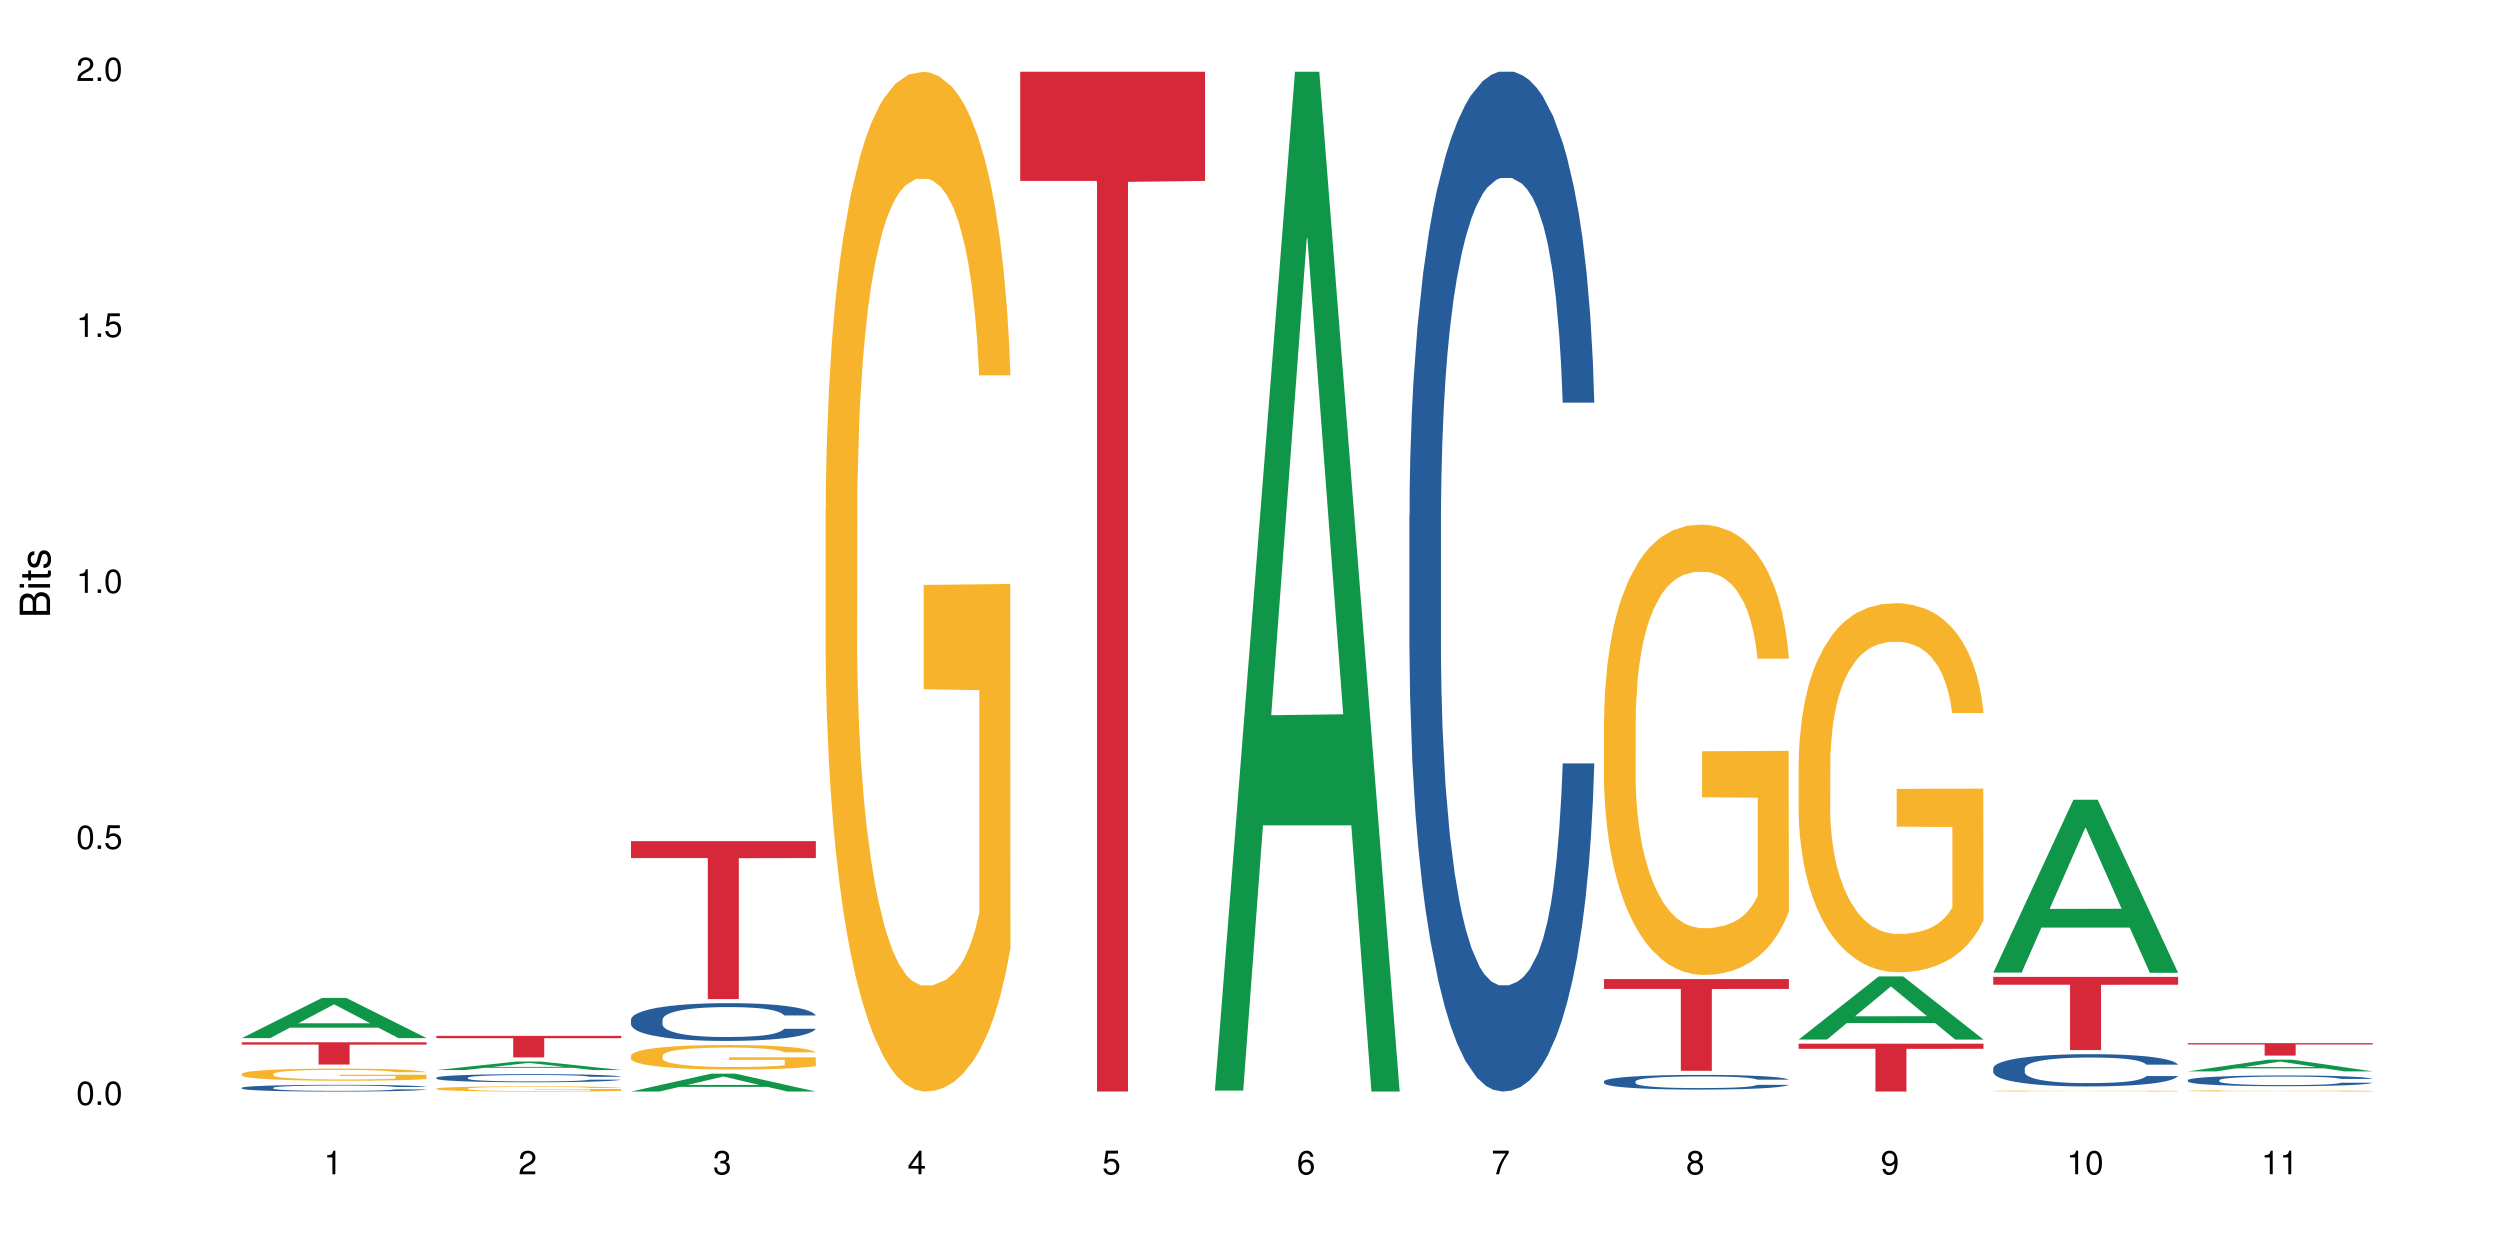 <?xml version="1.0" encoding="UTF-8"?>
<svg xmlns="http://www.w3.org/2000/svg" xmlns:xlink="http://www.w3.org/1999/xlink" width="720pt" height="360pt" viewBox="0 0 720 360" version="1.1">
<defs>
<g>
<symbol overflow="visible" id="glyph0-0">
<path style="stroke:none;" d=""/>
</symbol>
<symbol overflow="visible" id="glyph0-1">
<path style="stroke:none;" d="M 2.641 -6.797 C 2 -6.797 1.422 -6.531 1.078 -6.047 C 0.641 -5.453 0.406 -4.547 0.406 -3.297 C 0.406 -1 1.188 0.219 2.641 0.219 C 4.078 0.219 4.859 -1 4.859 -3.234 C 4.859 -4.562 4.656 -5.438 4.203 -6.047 C 3.844 -6.531 3.281 -6.797 2.641 -6.797 Z M 2.641 -6.047 C 3.547 -6.047 4 -5.125 4 -3.312 C 4 -1.375 3.562 -0.484 2.625 -0.484 C 1.734 -0.484 1.281 -1.422 1.281 -3.281 C 1.281 -5.141 1.734 -6.047 2.641 -6.047 Z M 2.641 -6.047 "/>
</symbol>
<symbol overflow="visible" id="glyph0-2">
<path style="stroke:none;" d="M 1.828 -1 L 0.828 -1 L 0.828 0 L 1.828 0 Z M 1.828 -1 "/>
</symbol>
<symbol overflow="visible" id="glyph0-3">
<path style="stroke:none;" d="M 4.562 -6.797 L 1.062 -6.797 L 0.547 -3.094 L 1.328 -3.094 C 1.719 -3.562 2.047 -3.734 2.578 -3.734 C 3.484 -3.734 4.062 -3.109 4.062 -2.094 C 4.062 -1.125 3.484 -0.531 2.578 -0.531 C 1.828 -0.531 1.375 -0.906 1.188 -1.672 L 0.328 -1.672 C 0.453 -1.109 0.547 -0.844 0.75 -0.594 C 1.125 -0.078 1.828 0.219 2.594 0.219 C 3.969 0.219 4.922 -0.781 4.922 -2.219 C 4.922 -3.562 4.031 -4.484 2.719 -4.484 C 2.25 -4.484 1.859 -4.359 1.469 -4.062 L 1.734 -5.969 L 4.562 -5.969 Z M 4.562 -6.797 "/>
</symbol>
<symbol overflow="visible" id="glyph0-4">
<path style="stroke:none;" d="M 2.484 -4.844 L 2.484 0 L 3.328 0 L 3.328 -6.797 L 2.766 -6.797 C 2.469 -5.75 2.281 -5.609 0.984 -5.453 L 0.984 -4.844 Z M 2.484 -4.844 "/>
</symbol>
<symbol overflow="visible" id="glyph0-5">
<path style="stroke:none;" d="M 4.859 -0.828 L 1.281 -0.828 C 1.359 -1.391 1.672 -1.75 2.5 -2.234 L 3.469 -2.75 C 4.406 -3.266 4.906 -3.969 4.906 -4.812 C 4.906 -5.375 4.672 -5.906 4.266 -6.266 C 3.859 -6.625 3.375 -6.797 2.719 -6.797 C 1.859 -6.797 1.219 -6.5 0.844 -5.922 C 0.609 -5.562 0.5 -5.125 0.484 -4.438 L 1.328 -4.438 C 1.359 -4.906 1.406 -5.188 1.531 -5.406 C 1.75 -5.812 2.188 -6.062 2.703 -6.062 C 3.469 -6.062 4.031 -5.516 4.031 -4.781 C 4.031 -4.25 3.719 -3.797 3.125 -3.438 L 2.234 -2.938 C 0.812 -2.141 0.406 -1.5 0.328 0 L 4.859 0 Z M 4.859 -0.828 "/>
</symbol>
<symbol overflow="visible" id="glyph0-6">
<path style="stroke:none;" d="M 2.125 -3.125 L 2.578 -3.125 C 3.516 -3.125 3.984 -2.703 3.984 -1.891 C 3.984 -1.031 3.469 -0.531 2.578 -0.531 C 1.656 -0.531 1.203 -0.984 1.156 -1.969 L 0.312 -1.969 C 0.344 -1.422 0.438 -1.078 0.609 -0.766 C 0.953 -0.109 1.625 0.219 2.547 0.219 C 3.953 0.219 4.859 -0.609 4.859 -1.906 C 4.859 -2.766 4.516 -3.25 3.703 -3.516 C 4.344 -3.766 4.656 -4.25 4.656 -4.938 C 4.656 -6.109 3.875 -6.797 2.578 -6.797 C 1.203 -6.797 0.484 -6.047 0.453 -4.609 L 1.297 -4.609 C 1.312 -5.016 1.344 -5.25 1.453 -5.453 C 1.641 -5.828 2.062 -6.062 2.594 -6.062 C 3.344 -6.062 3.797 -5.625 3.797 -4.906 C 3.797 -4.422 3.609 -4.141 3.25 -3.984 C 3.016 -3.891 2.719 -3.844 2.125 -3.844 Z M 2.125 -3.125 "/>
</symbol>
<symbol overflow="visible" id="glyph0-7">
<path style="stroke:none;" d="M 3.141 -1.625 L 3.141 0 L 3.984 0 L 3.984 -1.625 L 4.984 -1.625 L 4.984 -2.391 L 3.984 -2.391 L 3.984 -6.797 L 3.359 -6.797 L 0.266 -2.516 L 0.266 -1.625 Z M 3.141 -2.391 L 1 -2.391 L 3.141 -5.359 Z M 3.141 -2.391 "/>
</symbol>
<symbol overflow="visible" id="glyph0-8">
<path style="stroke:none;" d="M 4.781 -5.031 C 4.609 -6.141 3.891 -6.797 2.844 -6.797 C 2.094 -6.797 1.422 -6.438 1.031 -5.828 C 0.609 -5.172 0.406 -4.344 0.406 -3.094 C 0.406 -1.953 0.578 -1.234 0.984 -0.625 C 1.359 -0.078 1.953 0.219 2.703 0.219 C 3.984 0.219 4.922 -0.734 4.922 -2.078 C 4.922 -3.344 4.062 -4.234 2.844 -4.234 C 2.172 -4.234 1.641 -3.969 1.281 -3.469 C 1.281 -5.125 1.828 -6.047 2.797 -6.047 C 3.391 -6.047 3.797 -5.672 3.938 -5.031 Z M 2.734 -3.484 C 3.547 -3.484 4.062 -2.922 4.062 -2 C 4.062 -1.156 3.484 -0.531 2.703 -0.531 C 1.922 -0.531 1.328 -1.188 1.328 -2.047 C 1.328 -2.891 1.906 -3.484 2.734 -3.484 Z M 2.734 -3.484 "/>
</symbol>
<symbol overflow="visible" id="glyph0-9">
<path style="stroke:none;" d="M 4.984 -6.797 L 0.438 -6.797 L 0.438 -5.969 L 4.109 -5.969 C 2.5 -3.656 1.828 -2.234 1.328 0 L 2.219 0 C 2.594 -2.172 3.453 -4.047 4.984 -6.094 Z M 4.984 -6.797 "/>
</symbol>
<symbol overflow="visible" id="glyph0-10">
<path style="stroke:none;" d="M 3.75 -3.578 C 4.453 -4 4.688 -4.344 4.688 -4.984 C 4.688 -6.047 3.844 -6.797 2.641 -6.797 C 1.438 -6.797 0.594 -6.047 0.594 -4.984 C 0.594 -4.359 0.828 -4.016 1.516 -3.578 C 0.734 -3.203 0.359 -2.641 0.359 -1.891 C 0.359 -0.641 1.297 0.219 2.641 0.219 C 3.984 0.219 4.922 -0.641 4.922 -1.875 C 4.922 -2.641 4.531 -3.203 3.75 -3.578 Z M 2.641 -6.047 C 3.359 -6.047 3.812 -5.625 3.812 -4.969 C 3.812 -4.344 3.344 -3.922 2.641 -3.922 C 1.922 -3.922 1.453 -4.344 1.453 -4.984 C 1.453 -5.625 1.922 -6.047 2.641 -6.047 Z M 2.641 -3.203 C 3.484 -3.203 4.062 -2.672 4.062 -1.875 C 4.062 -1.062 3.484 -0.531 2.625 -0.531 C 1.797 -0.531 1.219 -1.078 1.219 -1.875 C 1.219 -2.672 1.797 -3.203 2.641 -3.203 Z M 2.641 -3.203 "/>
</symbol>
<symbol overflow="visible" id="glyph0-11">
<path style="stroke:none;" d="M 0.516 -1.547 C 0.672 -0.438 1.406 0.219 2.438 0.219 C 3.188 0.219 3.859 -0.141 4.266 -0.75 C 4.688 -1.406 4.891 -2.25 4.891 -3.484 C 4.891 -4.625 4.703 -5.359 4.312 -5.953 C 3.938 -6.5 3.344 -6.797 2.594 -6.797 C 1.297 -6.797 0.359 -5.844 0.359 -4.516 C 0.359 -3.25 1.234 -2.344 2.453 -2.344 C 3.094 -2.344 3.562 -2.578 4.016 -3.109 C 4 -1.453 3.469 -0.531 2.5 -0.531 C 1.906 -0.531 1.484 -0.906 1.359 -1.547 Z M 2.578 -6.062 C 3.375 -6.062 3.969 -5.406 3.969 -4.531 C 3.969 -3.688 3.375 -3.094 2.547 -3.094 C 1.734 -3.094 1.234 -3.672 1.234 -4.578 C 1.234 -5.438 1.797 -6.062 2.578 -6.062 Z M 2.578 -6.062 "/>
</symbol>
<symbol overflow="visible" id="glyph1-0">
<path style="stroke:none;" d=""/>
</symbol>
<symbol overflow="visible" id="glyph1-1">
<path style="stroke:none;" d="M 0 -0.953 L 0 -4.891 C 0 -5.719 -0.234 -6.344 -0.734 -6.797 C -1.188 -7.234 -1.812 -7.469 -2.5 -7.469 C -3.547 -7.469 -4.188 -7 -4.625 -5.875 C -4.984 -6.672 -5.641 -7.094 -6.531 -7.094 C -7.156 -7.094 -7.734 -6.859 -8.141 -6.391 C -8.562 -5.938 -8.75 -5.344 -8.75 -4.5 L -8.75 -0.953 Z M -4.984 -2.062 L -7.766 -2.062 L -7.766 -4.219 C -7.766 -4.844 -7.688 -5.203 -7.453 -5.5 C -7.219 -5.812 -6.859 -5.969 -6.375 -5.969 C -5.906 -5.969 -5.531 -5.812 -5.297 -5.5 C -5.062 -5.203 -4.984 -4.844 -4.984 -4.219 Z M -0.984 -2.062 L -4 -2.062 L -4 -4.781 C -4 -5.328 -3.859 -5.688 -3.578 -5.953 C -3.297 -6.219 -2.922 -6.359 -2.484 -6.359 C -2.062 -6.359 -1.688 -6.219 -1.406 -5.953 C -1.109 -5.688 -0.984 -5.328 -0.984 -4.781 Z M -0.984 -2.062 "/>
</symbol>
<symbol overflow="visible" id="glyph1-2">
<path style="stroke:none;" d="M -6.281 -1.797 L -6.281 -0.797 L 0 -0.797 L 0 -1.797 Z M -8.75 -1.797 L -8.75 -0.797 L -7.484 -0.797 L -7.484 -1.797 Z M -8.75 -1.797 "/>
</symbol>
<symbol overflow="visible" id="glyph1-3">
<path style="stroke:none;" d="M -6.281 -3.047 L -6.281 -2.016 L -8.016 -2.016 L -8.016 -1.016 L -6.281 -1.016 L -6.281 -0.172 L -5.469 -0.172 L -5.469 -1.016 L -0.719 -1.016 C -0.078 -1.016 0.281 -1.453 0.281 -2.234 C 0.281 -2.469 0.25 -2.719 0.188 -3.047 L -0.641 -3.047 C -0.609 -2.922 -0.594 -2.766 -0.594 -2.562 C -0.594 -2.141 -0.719 -2.016 -1.156 -2.016 L -5.469 -2.016 L -5.469 -3.047 Z M -6.281 -3.047 "/>
</symbol>
<symbol overflow="visible" id="glyph1-4">
<path style="stroke:none;" d="M -4.531 -5.25 C -5.766 -5.25 -6.469 -4.422 -6.469 -2.969 C -6.469 -1.516 -5.719 -0.562 -4.547 -0.562 C -3.562 -0.562 -3.094 -1.062 -2.734 -2.562 L -2.516 -3.484 C -2.344 -4.188 -2.094 -4.469 -1.625 -4.469 C -1.047 -4.469 -0.641 -3.875 -0.641 -3 C -0.641 -2.453 -0.797 -2 -1.062 -1.75 C -1.25 -1.594 -1.422 -1.531 -1.875 -1.469 L -1.875 -0.406 C -0.422 -0.453 0.281 -1.266 0.281 -2.922 C 0.281 -4.5 -0.5 -5.516 -1.719 -5.516 C -2.656 -5.516 -3.172 -4.984 -3.469 -3.734 L -3.703 -2.766 C -3.891 -1.953 -4.156 -1.609 -4.594 -1.609 C -5.172 -1.609 -5.547 -2.125 -5.547 -2.938 C -5.547 -3.75 -5.203 -4.172 -4.531 -4.203 Z M -4.531 -5.25 "/>
</symbol>
</g>
</defs>
<g id="surface123388">
<rect x="0" y="0" width="720" height="360" style="fill:rgb(100%,100%,100%);fill-opacity:1;stroke:none;"/>
<path style=" stroke:none;fill-rule:nonzero;fill:rgb(6.275%,58.824%,28.235%);fill-opacity:1;" d="M 69.629 298.973 L 69.688 298.961 L 92.723 287.406 L 99.723 287.406 L 122.875 298.984 L 114.738 298.984 L 108.938 295.961 L 83.508 295.961 L 77.82 298.973 L 69.629 298.973 L 85.957 294.711 L 106.605 294.699 L 96.309 289.297 L 96.195 289.285 L 96.082 289.32 L 85.898 294.699 L 85.957 294.711 Z M 69.629 298.973 "/>
<path style=" stroke:none;fill-rule:nonzero;fill:rgb(14.51%,36.078%,60%);fill-opacity:1;" d="M 69.629 313.277 L 69.695 313.273 L 69.695 313.23 L 69.891 313.164 L 70.344 313.078 L 70.797 313.023 L 71.969 312.918 L 73.59 312.816 L 75.277 312.738 L 76.512 312.691 L 77.617 312.656 L 80.148 312.59 L 81.773 312.559 L 83.523 312.527 L 85.668 312.496 L 87.227 312.48 L 90.73 312.453 L 93.328 312.438 L 95.344 312.434 L 99.691 312.434 L 102.289 312.441 L 104.172 312.449 L 106.25 312.465 L 108.004 312.48 L 111.055 312.52 L 113.781 312.57 L 115.016 312.598 L 116.965 312.652 L 118.457 312.703 L 119.496 312.75 L 120.664 312.816 L 121.703 312.895 L 122.484 312.984 L 122.875 313.062 L 113.781 313.062 L 113.328 312.992 L 112.809 312.938 L 111.836 312.863 L 110.859 312.812 L 109.496 312.762 L 108.266 312.727 L 106.574 312.695 L 105.082 312.672 L 103.523 312.656 L 102.031 312.645 L 99.172 312.637 L 95.863 312.637 L 94.629 312.641 L 92.098 312.652 L 90.73 312.664 L 88.785 312.691 L 87.422 312.715 L 85.797 312.75 L 84.695 312.777 L 83.328 312.824 L 82.355 312.867 L 81.254 312.926 L 80.602 312.969 L 80.02 313.02 L 79.5 313.078 L 79.109 313.137 L 78.852 313.203 L 78.719 313.27 L 78.719 313.543 L 78.852 313.605 L 79.176 313.68 L 80.02 313.789 L 81.254 313.883 L 82.68 313.957 L 84.043 314.008 L 84.824 314.035 L 85.863 314.062 L 87.484 314.098 L 89.824 314.133 L 91.188 314.148 L 93.266 314.16 L 95.406 314.168 L 98.266 314.168 L 100.797 314.16 L 102.484 314.152 L 104.238 314.141 L 106.641 314.109 L 108.133 314.082 L 109.434 314.047 L 110.406 314.012 L 111.055 313.984 L 112.031 313.93 L 112.809 313.871 L 113.395 313.809 L 113.781 313.746 L 122.875 313.746 L 122.484 313.816 L 121.898 313.887 L 121.316 313.938 L 120.406 314 L 119.367 314.055 L 117.875 314.117 L 116.641 314.16 L 115.016 314.203 L 113.523 314.234 L 111.898 314.266 L 109.496 314.301 L 107.938 314.32 L 106.25 314.336 L 104.238 314.348 L 101.707 314.363 L 98.977 314.367 L 96.445 314.371 L 93.719 314.367 L 91.707 314.359 L 89.043 314.344 L 85.73 314.312 L 83.328 314.277 L 81.445 314.246 L 79.824 314.211 L 78.004 314.16 L 75.668 314.082 L 74.238 314.023 L 73.266 313.973 L 72.16 313.906 L 71.383 313.844 L 70.473 313.742 L 69.824 313.617 L 69.629 313.52 Z M 69.629 313.277 "/>
<path style=" stroke:none;fill-rule:nonzero;fill:rgb(96.863%,70.196%,16.863%);fill-opacity:1;" d="M 69.629 309.258 L 69.695 309.254 L 69.695 309.188 L 69.953 309.047 L 70.602 308.848 L 71.449 308.684 L 72.355 308.559 L 72.941 308.492 L 73.914 308.395 L 74.758 308.324 L 76.902 308.18 L 79.629 308.047 L 81.121 307.988 L 82.809 307.934 L 85.215 307.875 L 86.316 307.852 L 89.691 307.801 L 93.523 307.77 L 97.746 307.758 L 99.691 307.762 L 102.355 307.777 L 105.992 307.809 L 108.07 307.844 L 109.691 307.875 L 111.379 307.914 L 113.457 307.98 L 115.406 308.055 L 116.965 308.133 L 118.523 308.23 L 119.82 308.332 L 120.926 308.441 L 121.898 308.578 L 122.484 308.688 L 122.875 308.801 L 113.848 308.801 L 113.328 308.688 L 112.742 308.602 L 111.77 308.496 L 110.797 308.422 L 109.82 308.359 L 108.004 308.277 L 106.445 308.227 L 104.496 308.18 L 102.613 308.152 L 100.473 308.133 L 99.172 308.125 L 95.73 308.125 L 92.613 308.148 L 90.797 308.176 L 89.5 308.199 L 87.68 308.246 L 86.578 308.285 L 85.926 308.312 L 83.98 308.41 L 82.68 308.5 L 81.965 308.562 L 81.059 308.656 L 80.406 308.742 L 79.695 308.871 L 79.305 308.965 L 78.785 309.184 L 78.719 309.758 L 78.914 309.879 L 79.305 310.008 L 79.824 310.125 L 80.602 310.246 L 81.383 310.34 L 82.746 310.461 L 83.914 310.547 L 84.824 310.602 L 86.578 310.688 L 87.289 310.715 L 88.98 310.773 L 90.73 310.816 L 92.875 310.855 L 94.5 310.875 L 97.094 310.891 L 100.406 310.891 L 104.305 310.871 L 106.77 310.848 L 108.457 310.82 L 109.562 310.797 L 110.926 310.762 L 111.898 310.73 L 112.809 310.695 L 113.914 310.641 L 113.914 309.879 L 97.875 309.875 L 97.875 309.52 L 122.809 309.516 L 122.875 310.762 L 121.512 310.848 L 119.82 310.934 L 118.199 310.996 L 116.512 311.051 L 114.109 311.109 L 112.16 311.148 L 109.172 311.195 L 106.445 311.223 L 103.59 311.242 L 101.055 311.25 L 98.07 311.254 L 95.406 311.246 L 92.551 311.23 L 90.277 311.203 L 88.199 311.172 L 86.121 311.129 L 83.523 311.062 L 81.836 311.008 L 80.082 310.941 L 78.332 310.863 L 76.773 310.777 L 75.734 310.707 L 74.695 310.633 L 73.59 310.535 L 72.551 310.426 L 71.773 310.328 L 71.059 310.219 L 70.539 310.113 L 70.02 309.969 L 69.758 309.852 L 69.629 309.754 Z M 69.629 309.258 "/>
<path style=" stroke:none;fill-rule:nonzero;fill:rgb(83.922%,15.686%,22.353%);fill-opacity:1;" d="M 69.629 300.164 L 122.875 300.164 L 122.875 300.852 L 100.684 300.855 L 100.684 306.578 L 91.754 306.578 L 91.754 300.863 L 91.625 300.852 L 69.629 300.852 Z M 69.629 300.164 "/>
<path style=" stroke:none;fill-rule:nonzero;fill:rgb(6.275%,58.824%,28.235%);fill-opacity:1;" d="M 125.676 308.172 L 125.734 308.168 L 148.77 305.719 L 155.77 305.719 L 178.918 308.176 L 170.785 308.176 L 164.984 307.535 L 139.555 307.535 L 133.867 308.172 L 125.676 308.172 L 142 307.27 L 162.652 307.266 L 152.355 306.121 L 152.242 306.117 L 152.129 306.125 L 141.945 307.266 L 142 307.27 Z M 125.676 308.172 "/>
<path style=" stroke:none;fill-rule:nonzero;fill:rgb(14.51%,36.078%,60%);fill-opacity:1;" d="M 125.676 310.371 L 125.742 310.367 L 125.742 310.316 L 125.934 310.234 L 126.391 310.133 L 126.844 310.062 L 128.012 309.938 L 129.637 309.816 L 131.324 309.723 L 132.559 309.664 L 133.664 309.621 L 136.195 309.543 L 137.816 309.504 L 139.57 309.465 L 141.715 309.43 L 143.273 309.41 L 146.777 309.375 L 149.375 309.359 L 151.391 309.355 L 155.738 309.355 L 158.336 309.363 L 160.219 309.371 L 162.297 309.391 L 164.051 309.41 L 167.102 309.457 L 169.828 309.516 L 171.062 309.551 L 173.012 309.617 L 174.504 309.68 L 175.543 309.734 L 176.711 309.816 L 177.75 309.91 L 178.531 310.02 L 178.918 310.113 L 169.828 310.113 L 169.375 310.027 L 168.855 309.961 L 167.883 309.871 L 166.906 309.809 L 165.543 309.75 L 164.309 309.707 L 162.621 309.668 L 161.129 309.641 L 159.57 309.621 L 158.078 309.609 L 155.219 309.598 L 151.906 309.598 L 150.676 309.602 L 148.141 309.617 L 146.777 309.633 L 144.832 309.664 L 143.469 309.691 L 141.844 309.734 L 140.738 309.77 L 139.375 309.824 L 138.402 309.875 L 137.297 309.945 L 136.648 310 L 136.066 310.059 L 135.547 310.129 L 135.156 310.203 L 134.895 310.281 L 134.766 310.359 L 134.766 310.691 L 134.895 310.766 L 135.219 310.855 L 136.066 310.988 L 137.297 311.102 L 138.727 311.191 L 140.09 311.254 L 140.871 311.285 L 141.91 311.316 L 143.531 311.359 L 145.871 311.402 L 147.234 311.422 L 149.312 311.438 L 151.453 311.445 L 154.312 311.445 L 156.844 311.438 L 158.531 311.426 L 160.285 311.41 L 162.688 311.375 L 164.18 311.34 L 165.48 311.297 L 166.453 311.258 L 167.102 311.223 L 168.074 311.156 L 168.855 311.086 L 169.441 311.012 L 169.828 310.938 L 178.918 310.938 L 178.531 311.023 L 177.945 311.105 L 177.363 311.168 L 176.453 311.242 L 175.414 311.309 L 173.922 311.383 L 172.688 311.434 L 171.062 311.488 L 169.57 311.527 L 167.945 311.562 L 165.543 311.605 L 163.984 311.629 L 162.297 311.648 L 160.285 311.664 L 157.754 311.68 L 155.023 311.688 L 152.492 311.688 L 149.766 311.684 L 147.754 311.676 L 145.09 311.656 L 141.777 311.617 L 139.375 311.578 L 137.492 311.539 L 135.871 311.496 L 134.051 311.438 L 131.715 311.344 L 130.285 311.27 L 129.312 311.211 L 128.207 311.129 L 127.43 311.055 L 126.52 310.934 L 125.871 310.781 L 125.676 310.664 Z M 125.676 310.371 "/>
<path style=" stroke:none;fill-rule:nonzero;fill:rgb(96.863%,70.196%,16.863%);fill-opacity:1;" d="M 125.676 313.512 L 125.742 313.512 L 125.742 313.484 L 126 313.422 L 126.648 313.336 L 127.492 313.266 L 128.402 313.211 L 128.988 313.184 L 129.961 313.141 L 130.805 313.113 L 132.949 313.051 L 135.676 312.992 L 137.168 312.969 L 138.855 312.945 L 141.258 312.918 L 142.363 312.91 L 145.738 312.887 L 149.57 312.875 L 153.793 312.867 L 155.738 312.871 L 158.402 312.875 L 162.039 312.891 L 164.117 312.906 L 165.738 312.918 L 167.426 312.938 L 169.504 312.965 L 171.453 312.996 L 173.012 313.031 L 174.57 313.07 L 175.867 313.113 L 176.973 313.164 L 177.945 313.219 L 178.531 313.27 L 178.918 313.316 L 169.895 313.316 L 169.375 313.27 L 168.789 313.23 L 167.816 313.188 L 166.844 313.152 L 165.867 313.125 L 164.051 313.09 L 162.492 313.07 L 160.543 313.051 L 158.66 313.039 L 156.52 313.031 L 155.219 313.027 L 151.777 313.027 L 148.66 313.035 L 146.844 313.047 L 145.543 313.059 L 143.727 313.078 L 142.621 313.094 L 141.973 313.105 L 140.027 313.148 L 138.727 313.188 L 138.012 313.215 L 137.105 313.254 L 136.453 313.293 L 135.738 313.348 L 135.352 313.387 L 134.832 313.48 L 134.766 313.727 L 134.961 313.781 L 135.352 313.836 L 135.871 313.887 L 136.648 313.938 L 137.43 313.977 L 138.793 314.031 L 139.961 314.066 L 140.871 314.09 L 142.621 314.125 L 143.336 314.141 L 145.023 314.164 L 146.777 314.184 L 148.922 314.199 L 150.543 314.207 L 153.141 314.215 L 156.453 314.215 L 160.348 314.207 L 162.816 314.195 L 164.504 314.184 L 165.609 314.176 L 166.973 314.16 L 167.945 314.145 L 168.855 314.129 L 169.961 314.105 L 169.961 313.781 L 153.922 313.777 L 153.922 313.625 L 178.855 313.625 L 178.918 314.16 L 177.555 314.195 L 175.867 314.23 L 174.246 314.258 L 172.555 314.281 L 170.152 314.309 L 168.207 314.324 L 165.219 314.344 L 162.492 314.355 L 159.637 314.363 L 157.102 314.371 L 154.117 314.371 L 151.453 314.367 L 148.598 314.359 L 146.324 314.348 L 144.246 314.336 L 142.168 314.316 L 139.57 314.289 L 137.883 314.266 L 134.375 314.203 L 132.816 314.164 L 131.777 314.137 L 130.742 314.102 L 129.637 314.062 L 128.598 314.016 L 127.82 313.973 L 127.105 313.926 L 126.586 313.879 L 126.066 313.816 L 125.805 313.77 L 125.676 313.727 Z M 125.676 313.512 "/>
<path style=" stroke:none;fill-rule:nonzero;fill:rgb(83.922%,15.686%,22.353%);fill-opacity:1;" d="M 125.676 298.332 L 178.918 298.332 L 178.918 298.996 L 156.73 299 L 156.73 304.539 L 147.801 304.539 L 147.801 299.008 L 147.672 298.996 L 125.676 298.996 Z M 125.676 298.332 "/>
<path style=" stroke:none;fill-rule:nonzero;fill:rgb(6.275%,58.824%,28.235%);fill-opacity:1;" d="M 181.723 314.367 L 181.777 314.359 L 204.816 309.211 L 211.812 309.211 L 234.965 314.371 L 226.832 314.371 L 221.031 313.023 L 195.602 313.023 L 189.914 314.367 L 181.723 314.367 L 198.047 312.465 L 218.695 312.461 L 208.402 310.051 L 208.289 310.047 L 208.172 310.062 L 197.992 312.461 L 198.047 312.465 Z M 181.723 314.367 "/>
<path style=" stroke:none;fill-rule:nonzero;fill:rgb(14.51%,36.078%,60%);fill-opacity:1;" d="M 181.723 293.648 L 181.785 293.637 L 181.785 293.398 L 181.98 293.023 L 182.438 292.543 L 182.891 292.219 L 184.059 291.629 L 185.684 291.066 L 187.371 290.629 L 188.605 290.367 L 189.707 290.172 L 192.242 289.805 L 193.863 289.613 L 195.617 289.445 L 197.762 289.277 L 199.32 289.176 L 202.824 289.02 L 205.422 288.949 L 207.434 288.918 L 211.785 288.918 L 214.383 288.957 L 216.266 289.008 L 218.344 289.086 L 220.098 289.176 L 223.148 289.395 L 225.875 289.672 L 227.109 289.832 L 229.059 290.141 L 230.551 290.438 L 231.59 290.695 L 232.758 291.066 L 233.797 291.512 L 234.578 292.02 L 234.965 292.445 L 225.875 292.445 L 225.422 292.047 L 224.902 291.738 L 223.926 291.332 L 222.953 291.043 L 221.59 290.758 L 220.355 290.566 L 218.668 290.379 L 217.176 290.262 L 215.617 290.172 L 214.121 290.109 L 211.266 290.051 L 207.953 290.051 L 206.723 290.07 L 204.188 290.152 L 202.824 290.219 L 200.875 290.359 L 199.512 290.488 L 197.891 290.688 L 196.785 290.855 L 195.422 291.113 L 194.449 291.344 L 193.344 291.672 L 192.695 291.918 L 192.109 292.195 L 191.59 292.523 L 191.203 292.871 L 190.941 293.238 L 190.812 293.598 L 190.812 295.137 L 190.941 295.496 L 191.266 295.914 L 192.109 296.52 L 193.344 297.043 L 194.773 297.461 L 196.137 297.762 L 196.918 297.898 L 197.953 298.059 L 199.578 298.258 L 201.914 298.457 L 203.281 298.535 L 205.355 298.613 L 207.5 298.652 L 210.355 298.652 L 212.891 298.613 L 214.578 298.566 L 216.332 298.484 L 218.734 298.316 L 220.227 298.156 L 221.523 297.969 L 222.5 297.781 L 223.148 297.621 L 224.121 297.312 L 224.902 296.977 L 225.484 296.629 L 225.875 296.289 L 234.965 296.289 L 234.578 296.688 L 233.992 297.074 L 233.406 297.363 L 232.5 297.711 L 231.461 298.02 L 229.965 298.367 L 228.734 298.594 L 227.109 298.844 L 225.617 299.031 L 223.992 299.199 L 221.59 299.398 L 220.031 299.5 L 218.344 299.59 L 216.332 299.668 L 213.797 299.738 L 211.07 299.777 L 208.539 299.785 L 205.812 299.766 L 203.801 299.727 L 201.137 299.637 L 197.824 299.457 L 195.422 299.27 L 193.539 299.082 L 191.918 298.883 L 190.098 298.613 L 187.762 298.176 L 186.332 297.84 L 185.359 297.562 L 184.254 297.176 L 183.477 296.828 L 182.566 296.27 L 181.918 295.566 L 181.723 295.02 Z M 181.723 293.648 "/>
<path style=" stroke:none;fill-rule:nonzero;fill:rgb(96.863%,70.196%,16.863%);fill-opacity:1;" d="M 181.723 303.992 L 181.785 303.984 L 181.785 303.855 L 182.047 303.566 L 182.695 303.164 L 183.539 302.836 L 184.449 302.578 L 185.035 302.445 L 186.008 302.25 L 186.852 302.109 L 188.996 301.816 L 191.723 301.547 L 193.215 301.43 L 194.902 301.32 L 197.305 301.199 L 198.41 301.152 L 201.785 301.051 L 205.617 300.984 L 209.836 300.965 L 211.785 300.973 L 214.449 301 L 218.082 301.07 L 220.16 301.133 L 221.785 301.199 L 223.473 301.281 L 225.551 301.41 L 227.5 301.566 L 229.059 301.723 L 230.617 301.914 L 231.914 302.121 L 233.02 302.348 L 233.992 302.617 L 234.578 302.844 L 234.965 303.07 L 225.941 303.07 L 225.422 302.844 L 224.836 302.668 L 223.863 302.457 L 222.891 302.301 L 221.914 302.18 L 220.098 302.012 L 218.539 301.906 L 216.59 301.816 L 214.707 301.758 L 212.566 301.723 L 211.266 301.707 L 207.824 301.707 L 204.707 301.754 L 202.891 301.805 L 201.59 301.855 L 199.773 301.953 L 198.668 302.031 L 198.02 302.082 L 196.07 302.281 L 194.773 302.461 L 194.059 302.586 L 193.148 302.777 L 192.5 302.953 L 191.785 303.211 L 191.398 303.406 L 190.879 303.844 L 190.812 305.004 L 191.008 305.25 L 191.398 305.516 L 191.918 305.746 L 192.695 305.992 L 193.477 306.18 L 194.84 306.43 L 196.008 306.598 L 196.918 306.707 L 198.668 306.883 L 199.383 306.941 L 201.07 307.055 L 202.824 307.145 L 204.969 307.223 L 206.59 307.262 L 209.188 307.293 L 212.5 307.293 L 216.395 307.254 L 218.863 307.203 L 220.551 307.152 L 221.656 307.105 L 223.02 307.035 L 223.992 306.973 L 224.902 306.902 L 226.004 306.793 L 226.004 305.25 L 209.969 305.242 L 209.969 304.52 L 234.902 304.516 L 234.965 307.035 L 233.602 307.211 L 231.914 307.379 L 230.293 307.508 L 228.602 307.617 L 226.199 307.738 L 224.254 307.816 L 221.266 307.906 L 218.539 307.965 L 215.68 308.004 L 213.148 308.023 L 210.164 308.031 L 207.5 308.016 L 204.645 307.977 L 202.371 307.926 L 200.293 307.863 L 198.215 307.777 L 195.617 307.645 L 193.93 307.531 L 192.176 307.398 L 190.422 307.238 L 188.863 307.062 L 187.824 306.926 L 186.785 306.773 L 185.684 306.578 L 184.645 306.359 L 183.863 306.16 L 183.152 305.934 L 182.633 305.719 L 182.113 305.43 L 181.852 305.199 L 181.723 304.996 Z M 181.723 303.992 "/>
<path style=" stroke:none;fill-rule:nonzero;fill:rgb(83.922%,15.686%,22.353%);fill-opacity:1;" d="M 181.723 242.25 L 234.965 242.25 L 234.965 247.121 L 212.777 247.16 L 212.777 287.738 L 203.848 287.738 L 203.848 247.203 L 203.719 247.121 L 181.723 247.121 Z M 181.723 242.25 "/>
<path style=" stroke:none;fill-rule:nonzero;fill:rgb(96.863%,70.196%,16.863%);fill-opacity:1;" d="M 237.77 146.461 L 237.832 146.191 L 237.832 140.828 L 238.094 128.758 L 238.742 112.129 L 239.586 98.449 L 240.496 87.719 L 241.078 82.086 L 242.055 74.039 L 242.898 68.141 L 245.039 56.07 L 247.77 44.805 L 249.262 39.977 L 250.949 35.414 L 253.352 30.32 L 254.457 28.441 L 257.832 24.148 L 261.664 21.469 L 265.883 20.664 L 267.832 20.93 L 270.492 22.004 L 274.129 24.953 L 276.207 27.637 L 277.832 30.32 L 279.52 33.805 L 281.598 39.172 L 283.547 45.609 L 285.105 52.047 L 286.66 60.094 L 287.961 68.676 L 289.066 78.062 L 290.039 89.328 L 290.621 98.715 L 291.012 108.105 L 281.988 108.105 L 281.469 98.715 L 280.883 91.477 L 279.91 82.625 L 278.934 76.188 L 277.961 71.09 L 276.145 64.117 L 274.586 59.824 L 272.637 56.07 L 270.754 53.656 L 268.609 52.047 L 267.312 51.508 L 263.871 51.508 L 260.754 53.387 L 258.938 55.531 L 257.637 57.68 L 255.82 61.703 L 254.715 64.922 L 254.066 67.066 L 252.117 75.383 L 250.82 82.891 L 250.105 87.988 L 249.195 96.035 L 248.547 103.277 L 247.832 114.004 L 247.441 122.051 L 246.922 140.293 L 246.859 188.574 L 247.055 198.766 L 247.441 209.762 L 247.961 219.418 L 248.742 229.609 L 249.52 237.391 L 250.883 247.852 L 252.055 254.824 L 252.961 259.383 L 254.715 266.625 L 255.43 269.039 L 257.117 273.867 L 258.871 277.625 L 261.016 280.844 L 262.637 282.453 L 265.234 283.793 L 268.547 283.793 L 272.441 282.184 L 274.91 280.039 L 276.598 277.891 L 277.703 276.016 L 279.066 273.062 L 280.039 270.383 L 280.949 267.43 L 282.051 262.871 L 282.051 198.766 L 266.016 198.496 L 266.016 168.457 L 290.949 168.188 L 291.012 273.062 L 289.648 280.305 L 287.961 287.281 L 286.336 292.645 L 284.648 297.203 L 282.246 302.301 L 280.297 305.52 L 277.312 309.273 L 274.586 311.688 L 271.727 313.297 L 269.195 314.102 L 266.207 314.371 L 263.547 313.836 L 260.688 312.227 L 258.418 310.078 L 256.34 307.398 L 254.262 303.91 L 251.664 298.277 L 249.977 293.719 L 248.223 288.086 L 246.469 281.379 L 244.91 274.137 L 243.871 268.504 L 242.832 262.066 L 241.73 254.02 L 240.691 244.898 L 239.91 236.586 L 239.195 227.195 L 238.676 218.344 L 238.156 206.277 L 237.898 196.621 L 237.77 188.305 Z M 237.77 146.461 "/>
<path style=" stroke:none;fill-rule:nonzero;fill:rgb(83.922%,15.686%,22.353%);fill-opacity:1;" d="M 293.816 20.664 L 347.059 20.664 L 347.059 52.102 L 324.867 52.379 L 324.867 314.371 L 315.941 314.371 L 315.941 52.652 L 315.812 52.102 L 293.816 52.102 Z M 293.816 20.664 "/>
<path style=" stroke:none;fill-rule:nonzero;fill:rgb(6.275%,58.824%,28.235%);fill-opacity:1;" d="M 349.859 314.094 L 349.918 313.82 L 372.957 20.664 L 379.953 20.664 L 403.105 314.371 L 394.973 314.371 L 389.168 237.703 L 363.742 237.703 L 358.051 314.094 L 349.859 314.094 L 366.188 205.988 L 386.836 205.711 L 376.539 68.648 L 376.426 68.375 L 376.312 69.199 L 366.129 205.711 L 366.188 205.988 Z M 349.859 314.094 "/>
<path style=" stroke:none;fill-rule:nonzero;fill:rgb(14.51%,36.078%,60%);fill-opacity:1;" d="M 405.906 148.457 L 405.973 148.188 L 405.973 141.742 L 406.168 131.543 L 406.621 118.656 L 407.078 109.797 L 408.246 93.957 L 409.867 78.652 L 411.555 66.84 L 412.789 59.859 L 413.895 54.492 L 416.426 44.559 L 418.051 39.457 L 419.805 34.891 L 421.945 30.328 L 423.504 27.645 L 427.012 23.348 L 429.609 21.469 L 431.621 20.664 L 435.973 20.664 L 438.566 21.738 L 440.453 23.078 L 442.527 25.227 L 444.281 27.645 L 447.336 33.551 L 450.062 41.066 L 451.293 45.363 L 453.242 53.684 L 454.734 61.738 L 455.773 68.719 L 456.945 78.652 L 457.984 90.734 L 458.762 104.426 L 459.152 115.969 L 450.062 115.969 L 449.605 105.23 L 449.086 96.91 L 448.113 85.902 L 447.141 78.117 L 445.777 70.332 L 444.543 65.23 L 442.855 60.129 L 441.359 56.906 L 439.801 54.492 L 438.309 52.879 L 435.453 51.27 L 432.141 51.27 L 430.906 51.805 L 428.375 53.953 L 427.012 55.832 L 425.062 59.59 L 423.699 63.082 L 422.074 68.449 L 420.973 73.016 L 419.609 79.996 L 418.633 86.172 L 417.531 95.031 L 416.883 101.742 L 416.297 109.258 L 415.777 118.117 L 415.387 127.516 L 415.129 137.449 L 414.996 147.113 L 414.996 188.727 L 415.129 198.391 L 415.453 209.668 L 416.297 226.043 L 417.531 240.273 L 418.957 251.547 L 420.324 259.602 L 421.102 263.359 L 422.141 267.656 L 423.766 273.027 L 426.102 278.395 L 427.465 280.543 L 429.543 282.691 L 431.684 283.766 L 434.543 283.766 L 437.074 282.691 L 438.762 281.348 L 440.516 279.199 L 442.918 274.637 L 444.41 270.34 L 445.711 265.242 L 446.684 260.141 L 447.336 255.844 L 448.309 247.52 L 449.086 238.395 L 449.672 228.996 L 450.062 219.867 L 459.152 219.867 L 458.762 230.609 L 458.176 241.078 L 457.594 248.863 L 456.684 258.262 L 455.645 266.582 L 454.152 275.98 L 452.918 282.152 L 451.293 288.867 L 449.801 293.969 L 448.18 298.531 L 445.777 303.898 L 444.219 306.586 L 442.527 309 L 440.516 311.148 L 437.984 313.027 L 435.258 314.102 L 432.723 314.371 L 429.996 313.832 L 427.984 312.762 L 425.32 310.344 L 422.012 305.512 L 419.609 300.41 L 417.727 295.309 L 416.102 289.941 L 414.285 282.691 L 411.945 270.879 L 410.52 261.75 L 409.543 254.234 L 408.441 243.762 L 407.66 234.367 L 406.75 219.332 L 406.102 200.27 L 405.906 185.504 Z M 405.906 148.457 "/>
<path style=" stroke:none;fill-rule:nonzero;fill:rgb(14.51%,36.078%,60%);fill-opacity:1;" d="M 461.953 311.414 L 462.02 311.41 L 462.02 311.316 L 462.215 311.172 L 462.668 310.984 L 463.121 310.859 L 464.293 310.629 L 465.914 310.41 L 467.602 310.238 L 468.836 310.141 L 469.941 310.062 L 472.473 309.918 L 474.098 309.844 L 475.848 309.781 L 477.992 309.715 L 479.551 309.676 L 483.059 309.613 L 485.652 309.586 L 487.668 309.574 L 492.016 309.574 L 494.613 309.59 L 496.496 309.609 L 498.574 309.641 L 500.328 309.676 L 503.379 309.762 L 506.109 309.867 L 507.34 309.93 L 509.289 310.051 L 510.781 310.164 L 511.82 310.266 L 512.992 310.41 L 514.027 310.582 L 514.809 310.781 L 515.199 310.945 L 506.109 310.945 L 505.652 310.793 L 505.133 310.672 L 504.16 310.516 L 503.188 310.402 L 501.82 310.289 L 500.59 310.215 L 498.898 310.145 L 497.406 310.098 L 495.848 310.062 L 494.355 310.039 L 491.496 310.016 L 488.188 310.016 L 486.953 310.023 L 484.422 310.055 L 483.059 310.082 L 481.109 310.137 L 479.746 310.184 L 478.121 310.262 L 477.02 310.328 L 475.656 310.43 L 474.68 310.52 L 473.578 310.645 L 472.926 310.742 L 472.344 310.852 L 471.824 310.977 L 471.434 311.113 L 471.176 311.254 L 471.043 311.395 L 471.043 311.992 L 471.176 312.133 L 471.5 312.293 L 472.344 312.531 L 473.578 312.734 L 475.004 312.898 L 476.367 313.012 L 477.148 313.066 L 478.188 313.129 L 479.809 313.207 L 482.148 313.285 L 483.512 313.316 L 485.59 313.344 L 487.73 313.359 L 490.59 313.359 L 493.121 313.344 L 494.809 313.328 L 496.562 313.297 L 498.965 313.23 L 500.457 313.168 L 501.758 313.094 L 502.73 313.02 L 503.379 312.961 L 504.355 312.84 L 505.133 312.707 L 505.719 312.574 L 506.109 312.441 L 515.199 312.441 L 514.809 312.598 L 514.223 312.746 L 513.641 312.859 L 512.73 312.992 L 511.691 313.113 L 510.199 313.25 L 508.965 313.34 L 507.34 313.434 L 505.848 313.508 L 504.223 313.574 L 501.82 313.652 L 500.262 313.691 L 498.574 313.723 L 496.562 313.754 L 494.031 313.781 L 491.305 313.797 L 488.77 313.801 L 486.043 313.793 L 484.031 313.777 L 481.367 313.742 L 478.059 313.676 L 475.656 313.602 L 473.77 313.527 L 472.148 313.449 L 470.332 313.344 L 467.992 313.176 L 466.562 313.043 L 465.59 312.938 L 464.484 312.785 L 463.707 312.648 L 462.797 312.434 L 462.148 312.16 L 461.953 311.945 Z M 461.953 311.414 "/>
<path style=" stroke:none;fill-rule:nonzero;fill:rgb(96.863%,70.196%,16.863%);fill-opacity:1;" d="M 461.953 206.641 L 462.02 206.523 L 462.02 204.156 L 462.277 198.824 L 462.93 191.48 L 463.773 185.438 L 464.68 180.699 L 465.266 178.211 L 466.238 174.66 L 467.082 172.055 L 469.227 166.723 L 471.953 161.746 L 473.445 159.617 L 475.137 157.602 L 477.539 155.352 L 478.641 154.523 L 482.02 152.625 L 485.848 151.441 L 490.07 151.086 L 492.016 151.207 L 494.68 151.68 L 498.316 152.98 L 500.395 154.168 L 502.016 155.352 L 503.703 156.891 L 505.781 159.262 L 507.73 162.102 L 509.289 164.945 L 510.848 168.5 L 512.145 172.289 L 513.25 176.438 L 514.223 181.41 L 514.809 185.559 L 515.199 189.703 L 506.172 189.703 L 505.652 185.559 L 505.07 182.359 L 504.094 178.449 L 503.121 175.605 L 502.148 173.355 L 500.328 170.277 L 498.77 168.383 L 496.82 166.723 L 494.938 165.656 L 492.797 164.945 L 491.496 164.711 L 488.055 164.711 L 484.941 165.539 L 483.121 166.484 L 481.824 167.434 L 480.004 169.211 L 478.902 170.633 L 478.25 171.578 L 476.305 175.25 L 475.004 178.566 L 474.289 180.82 L 473.383 184.371 L 472.734 187.57 L 472.02 192.309 L 471.629 195.863 L 471.109 203.918 L 471.043 225.238 L 471.238 229.742 L 471.629 234.598 L 472.148 238.863 L 472.926 243.363 L 473.707 246.797 L 475.07 251.418 L 476.238 254.496 L 477.148 256.512 L 478.902 259.711 L 479.617 260.777 L 481.305 262.91 L 483.059 264.566 L 485.199 265.988 L 486.824 266.699 L 489.422 267.293 L 492.73 267.293 L 496.629 266.582 L 499.094 265.633 L 500.781 264.684 L 501.887 263.855 L 503.25 262.555 L 504.223 261.367 L 505.133 260.066 L 506.238 258.051 L 506.238 229.742 L 490.199 229.621 L 490.199 216.355 L 515.133 216.238 L 515.199 262.555 L 513.836 265.75 L 512.145 268.832 L 510.523 271.199 L 508.836 273.215 L 506.434 275.465 L 504.484 276.887 L 501.496 278.543 L 498.77 279.609 L 495.914 280.32 L 493.383 280.676 L 490.395 280.797 L 487.73 280.559 L 484.875 279.848 L 482.602 278.898 L 480.523 277.715 L 478.445 276.176 L 475.848 273.688 L 474.16 271.676 L 472.406 269.188 L 470.656 266.227 L 469.098 263.027 L 468.059 260.539 L 467.02 257.695 L 465.914 254.145 L 464.875 250.113 L 464.098 246.441 L 463.383 242.297 L 462.863 238.387 L 462.344 233.059 L 462.082 228.793 L 461.953 225.121 Z M 461.953 206.641 "/>
<path style=" stroke:none;fill-rule:nonzero;fill:rgb(83.922%,15.686%,22.353%);fill-opacity:1;" d="M 461.953 281.973 L 515.199 281.973 L 515.199 284.805 L 493.008 284.828 L 493.008 308.395 L 484.078 308.395 L 484.078 284.852 L 483.949 284.805 L 461.953 284.805 Z M 461.953 281.973 "/>
<path style=" stroke:none;fill-rule:nonzero;fill:rgb(6.275%,58.824%,28.235%);fill-opacity:1;" d="M 518 299.383 L 518.059 299.367 L 541.094 281.195 L 548.094 281.195 L 571.246 299.402 L 563.109 299.402 L 557.309 294.648 L 531.879 294.648 L 526.191 299.383 L 518 299.383 L 534.324 292.684 L 554.977 292.668 L 544.68 284.168 L 544.566 284.152 L 544.453 284.203 L 534.27 292.668 L 534.324 292.684 Z M 518 299.383 "/>
<path style=" stroke:none;fill-rule:nonzero;fill:rgb(96.863%,70.196%,16.863%);fill-opacity:1;" d="M 518 219.242 L 518.066 219.145 L 518.066 217.203 L 518.324 212.836 L 518.973 206.816 L 519.816 201.867 L 520.727 197.984 L 521.312 195.945 L 522.285 193.031 L 523.129 190.895 L 525.273 186.527 L 528 182.449 L 529.492 180.703 L 531.18 179.051 L 533.582 177.207 L 534.688 176.527 L 538.062 174.977 L 541.895 174.004 L 546.117 173.711 L 548.062 173.809 L 550.727 174.199 L 554.363 175.266 L 556.441 176.238 L 558.062 177.207 L 559.75 178.469 L 561.828 180.41 L 563.777 182.742 L 565.336 185.07 L 566.895 187.984 L 568.191 191.09 L 569.297 194.488 L 570.27 198.566 L 570.855 201.965 L 571.246 205.359 L 562.219 205.359 L 561.699 201.965 L 561.113 199.344 L 560.141 196.137 L 559.168 193.809 L 558.191 191.965 L 556.375 189.441 L 554.816 187.887 L 552.867 186.527 L 550.984 185.652 L 548.844 185.07 L 547.543 184.875 L 544.102 184.875 L 540.984 185.555 L 539.168 186.332 L 537.871 187.109 L 536.051 188.566 L 534.949 189.73 L 534.297 190.508 L 532.352 193.516 L 531.051 196.234 L 530.336 198.078 L 529.43 200.992 L 528.777 203.613 L 528.066 207.496 L 527.676 210.41 L 527.156 217.012 L 527.09 234.484 L 527.285 238.176 L 527.676 242.152 L 528.195 245.648 L 528.973 249.34 L 529.754 252.152 L 531.117 255.941 L 532.285 258.465 L 533.195 260.113 L 534.949 262.734 L 535.66 263.609 L 537.352 265.355 L 539.102 266.715 L 541.246 267.879 L 542.867 268.465 L 545.465 268.949 L 548.777 268.949 L 552.672 268.367 L 555.141 267.59 L 556.828 266.812 L 557.934 266.133 L 559.297 265.066 L 560.27 264.094 L 561.18 263.027 L 562.285 261.375 L 562.285 238.176 L 546.246 238.078 L 546.246 227.203 L 571.18 227.105 L 571.246 265.066 L 569.879 267.688 L 568.191 270.211 L 566.57 272.152 L 564.883 273.801 L 562.477 275.648 L 560.531 276.812 L 557.543 278.172 L 554.816 279.043 L 551.961 279.629 L 549.426 279.918 L 546.441 280.016 L 543.777 279.82 L 540.922 279.238 L 538.648 278.461 L 536.57 277.492 L 534.492 276.23 L 531.895 274.191 L 530.207 272.539 L 528.453 270.5 L 526.699 268.074 L 525.145 265.453 L 524.105 263.414 L 523.066 261.086 L 521.961 258.172 L 520.922 254.871 L 520.145 251.863 L 519.43 248.465 L 518.91 245.262 L 518.391 240.891 L 518.129 237.398 L 518 234.387 Z M 518 219.242 "/>
<path style=" stroke:none;fill-rule:nonzero;fill:rgb(83.922%,15.686%,22.353%);fill-opacity:1;" d="M 518 300.582 L 571.246 300.582 L 571.246 302.059 L 549.055 302.07 L 549.055 314.371 L 540.125 314.371 L 540.125 302.082 L 539.996 302.059 L 518 302.059 Z M 518 300.582 "/>
<path style=" stroke:none;fill-rule:nonzero;fill:rgb(6.275%,58.824%,28.235%);fill-opacity:1;" d="M 574.047 280.113 L 574.102 280.066 L 597.141 230.316 L 604.137 230.316 L 627.289 280.16 L 619.156 280.16 L 613.355 267.148 L 587.926 267.148 L 582.238 280.113 L 574.047 280.113 L 590.371 261.766 L 611.023 261.719 L 600.727 238.461 L 600.613 238.414 L 600.496 238.555 L 590.316 261.719 L 590.371 261.766 Z M 574.047 280.113 "/>
<path style=" stroke:none;fill-rule:nonzero;fill:rgb(14.51%,36.078%,60%);fill-opacity:1;" d="M 574.047 307.648 L 574.113 307.641 L 574.113 307.438 L 574.305 307.113 L 574.762 306.707 L 575.215 306.426 L 576.383 305.926 L 578.008 305.441 L 579.695 305.066 L 580.93 304.844 L 582.035 304.676 L 584.566 304.363 L 586.188 304.199 L 587.941 304.055 L 590.086 303.91 L 591.645 303.828 L 595.148 303.691 L 597.746 303.633 L 599.758 303.605 L 604.109 303.605 L 606.707 303.641 L 608.59 303.684 L 610.668 303.75 L 612.422 303.828 L 615.473 304.012 L 618.199 304.25 L 619.434 304.387 L 621.383 304.648 L 622.875 304.906 L 623.914 305.125 L 625.082 305.441 L 626.121 305.82 L 626.902 306.254 L 627.289 306.621 L 618.199 306.621 L 617.746 306.281 L 617.227 306.016 L 616.254 305.668 L 615.277 305.422 L 613.914 305.176 L 612.68 305.016 L 610.992 304.855 L 609.5 304.754 L 607.941 304.676 L 606.449 304.625 L 603.59 304.574 L 600.277 304.574 L 599.047 304.59 L 596.512 304.66 L 595.148 304.719 L 593.203 304.836 L 591.84 304.949 L 590.215 305.117 L 589.109 305.262 L 587.746 305.484 L 586.773 305.68 L 585.668 305.957 L 585.02 306.172 L 584.438 306.406 L 583.918 306.688 L 583.527 306.984 L 583.266 307.301 L 583.137 307.605 L 583.137 308.922 L 583.266 309.227 L 583.59 309.586 L 584.438 310.102 L 585.668 310.551 L 587.098 310.91 L 588.461 311.164 L 589.242 311.281 L 590.281 311.418 L 591.902 311.59 L 594.242 311.758 L 595.605 311.824 L 597.684 311.895 L 599.824 311.93 L 602.68 311.93 L 605.215 311.895 L 606.902 311.852 L 608.656 311.785 L 611.059 311.641 L 612.551 311.504 L 613.852 311.344 L 614.824 311.18 L 615.473 311.043 L 616.445 310.781 L 617.227 310.492 L 617.812 310.195 L 618.199 309.906 L 627.289 309.906 L 626.902 310.246 L 626.316 310.578 L 625.73 310.824 L 624.824 311.121 L 623.785 311.383 L 622.289 311.684 L 621.059 311.879 L 619.434 312.09 L 617.941 312.25 L 616.316 312.395 L 613.914 312.566 L 612.355 312.648 L 610.668 312.727 L 608.656 312.793 L 606.121 312.855 L 603.395 312.887 L 600.863 312.895 L 598.137 312.879 L 596.125 312.844 L 593.461 312.77 L 590.148 312.617 L 587.746 312.453 L 585.863 312.293 L 584.242 312.125 L 582.422 311.895 L 580.086 311.52 L 578.656 311.23 L 577.684 310.992 L 576.578 310.664 L 575.801 310.367 L 574.891 309.891 L 574.242 309.285 L 574.047 308.82 Z M 574.047 307.648 "/>
<path style=" stroke:none;fill-rule:nonzero;fill:rgb(96.863%,70.196%,16.863%);fill-opacity:1;" d="M 574.047 314.203 L 574.113 314.203 L 574.113 314.195 L 574.371 314.184 L 575.02 314.168 L 575.863 314.152 L 576.773 314.145 L 577.359 314.137 L 578.332 314.129 L 579.176 314.125 L 581.32 314.109 L 584.047 314.102 L 585.539 314.094 L 587.227 314.09 L 589.629 314.086 L 590.734 314.082 L 594.109 314.078 L 597.941 314.078 L 602.16 314.074 L 604.109 314.074 L 606.773 314.078 L 610.41 314.078 L 612.484 314.082 L 614.109 314.086 L 615.797 314.09 L 617.875 314.094 L 619.824 314.102 L 621.383 314.105 L 622.941 314.113 L 624.238 314.125 L 625.344 314.133 L 626.316 314.145 L 626.902 314.152 L 627.289 314.164 L 618.266 314.164 L 617.746 314.152 L 617.16 314.148 L 616.188 314.137 L 615.215 314.133 L 614.238 314.125 L 612.422 314.121 L 610.863 314.113 L 608.914 314.109 L 607.031 314.109 L 604.891 314.105 L 600.148 314.105 L 597.031 314.109 L 595.215 314.109 L 593.914 314.113 L 592.098 314.117 L 590.992 314.121 L 590.344 314.121 L 588.398 314.129 L 587.098 314.137 L 586.383 314.145 L 585.477 314.152 L 584.824 314.16 L 584.109 314.168 L 583.723 314.176 L 583.203 314.195 L 583.137 314.246 L 583.332 314.254 L 583.723 314.266 L 584.242 314.273 L 585.02 314.285 L 585.801 314.293 L 587.164 314.305 L 588.332 314.312 L 589.242 314.316 L 590.992 314.324 L 591.707 314.324 L 593.395 314.328 L 595.148 314.332 L 597.293 314.336 L 598.914 314.34 L 608.719 314.34 L 611.188 314.336 L 612.875 314.336 L 613.98 314.332 L 615.344 314.328 L 616.316 314.328 L 617.227 314.324 L 618.332 314.32 L 618.332 314.254 L 602.293 314.254 L 602.293 314.223 L 627.227 314.223 L 627.289 314.328 L 625.926 314.336 L 624.238 314.344 L 622.617 314.348 L 620.926 314.352 L 618.523 314.359 L 616.578 314.363 L 613.59 314.367 L 610.863 314.367 L 608.008 314.371 L 599.824 314.371 L 596.969 314.367 L 594.695 314.367 L 590.539 314.359 L 587.941 314.355 L 586.254 314.352 L 582.746 314.336 L 581.188 314.332 L 579.109 314.316 L 578.008 314.309 L 576.969 314.301 L 576.188 314.293 L 575.477 314.281 L 574.957 314.273 L 574.438 314.262 L 574.176 314.254 L 574.047 314.242 Z M 574.047 314.203 "/>
<path style=" stroke:none;fill-rule:nonzero;fill:rgb(83.922%,15.686%,22.353%);fill-opacity:1;" d="M 574.047 281.34 L 627.289 281.34 L 627.289 283.598 L 605.102 283.617 L 605.102 302.426 L 596.172 302.426 L 596.172 283.637 L 596.043 283.598 L 574.047 283.598 Z M 574.047 281.34 "/>
<path style=" stroke:none;fill-rule:nonzero;fill:rgb(6.275%,58.824%,28.235%);fill-opacity:1;" d="M 630.094 308.559 L 630.148 308.555 L 653.188 305.188 L 660.184 305.188 L 683.336 308.559 L 675.203 308.559 L 669.398 307.68 L 643.973 307.68 L 638.285 308.559 L 630.094 308.559 L 646.418 307.316 L 667.066 307.312 L 656.773 305.738 L 656.656 305.734 L 656.543 305.742 L 646.363 307.312 L 646.418 307.316 Z M 630.094 308.559 "/>
<path style=" stroke:none;fill-rule:nonzero;fill:rgb(14.51%,36.078%,60%);fill-opacity:1;" d="M 630.094 311.082 L 630.156 311.082 L 630.156 311.012 L 630.352 310.906 L 630.809 310.77 L 631.262 310.676 L 632.43 310.512 L 634.055 310.348 L 635.742 310.227 L 636.977 310.152 L 638.078 310.094 L 640.613 309.992 L 642.234 309.938 L 643.988 309.891 L 646.133 309.84 L 647.691 309.812 L 651.195 309.77 L 653.793 309.75 L 655.805 309.738 L 660.156 309.738 L 662.754 309.75 L 664.637 309.766 L 666.715 309.789 L 668.469 309.812 L 671.52 309.875 L 674.246 309.953 L 675.48 310 L 677.43 310.086 L 678.922 310.172 L 679.961 310.246 L 681.129 310.348 L 682.168 310.477 L 682.949 310.621 L 683.336 310.742 L 674.246 310.742 L 673.793 310.629 L 673.273 310.543 L 672.297 310.426 L 671.324 310.344 L 669.961 310.262 L 668.727 310.207 L 667.039 310.156 L 665.547 310.121 L 663.988 310.094 L 662.492 310.078 L 659.637 310.062 L 656.324 310.062 L 655.09 310.066 L 652.559 310.09 L 651.195 310.109 L 649.246 310.148 L 647.883 310.188 L 646.262 310.242 L 645.156 310.289 L 643.793 310.363 L 642.82 310.43 L 641.715 310.52 L 641.066 310.594 L 640.48 310.672 L 639.961 310.766 L 639.574 310.863 L 639.312 310.969 L 639.184 311.07 L 639.184 311.508 L 639.312 311.609 L 639.637 311.727 L 640.48 311.898 L 641.715 312.047 L 643.145 312.168 L 644.508 312.25 L 645.285 312.289 L 646.324 312.336 L 647.949 312.391 L 650.285 312.449 L 651.648 312.473 L 653.727 312.492 L 655.871 312.504 L 658.727 312.504 L 661.262 312.492 L 662.949 312.48 L 664.703 312.457 L 667.105 312.41 L 668.598 312.363 L 669.895 312.309 L 670.871 312.258 L 671.52 312.211 L 672.492 312.125 L 673.273 312.027 L 673.855 311.93 L 674.246 311.832 L 683.336 311.832 L 682.949 311.945 L 682.363 312.055 L 681.777 312.137 L 680.871 312.238 L 679.832 312.324 L 678.336 312.422 L 677.105 312.488 L 675.48 312.559 L 673.988 312.613 L 672.363 312.66 L 669.961 312.715 L 668.402 312.746 L 666.715 312.77 L 664.703 312.793 L 662.168 312.812 L 659.441 312.824 L 656.91 312.828 L 654.184 312.82 L 652.168 312.809 L 649.508 312.785 L 646.195 312.734 L 643.793 312.68 L 641.91 312.625 L 640.289 312.57 L 638.469 312.492 L 636.133 312.371 L 634.703 312.273 L 633.73 312.195 L 632.625 312.086 L 631.848 311.984 L 630.938 311.828 L 630.289 311.629 L 630.094 311.473 Z M 630.094 311.082 "/>
<path style=" stroke:none;fill-rule:nonzero;fill:rgb(96.863%,70.196%,16.863%);fill-opacity:1;" d="M 630.094 314.164 L 630.156 314.16 L 630.156 314.156 L 630.418 314.141 L 631.066 314.121 L 631.91 314.102 L 632.82 314.09 L 633.406 314.082 L 634.379 314.074 L 635.223 314.066 L 637.367 314.051 L 640.094 314.035 L 641.586 314.031 L 643.273 314.023 L 645.676 314.02 L 646.781 314.016 L 650.156 314.012 L 653.988 314.008 L 662.82 314.008 L 666.453 314.012 L 668.531 314.016 L 670.156 314.02 L 671.844 314.023 L 673.922 314.027 L 675.871 314.035 L 677.43 314.047 L 678.988 314.055 L 680.285 314.066 L 681.391 314.078 L 682.363 314.09 L 682.949 314.102 L 683.336 314.113 L 674.312 314.113 L 673.793 314.102 L 673.207 314.094 L 672.234 314.082 L 671.258 314.074 L 670.285 314.07 L 668.469 314.059 L 666.91 314.055 L 664.961 314.051 L 663.078 314.047 L 660.938 314.047 L 659.637 314.043 L 656.195 314.043 L 653.078 314.047 L 651.262 314.051 L 649.961 314.051 L 648.145 314.059 L 647.039 314.062 L 646.391 314.062 L 644.441 314.074 L 643.145 314.082 L 642.43 314.09 L 641.52 314.098 L 640.871 314.109 L 640.156 314.121 L 639.77 314.133 L 639.25 314.156 L 639.184 314.215 L 639.379 314.227 L 639.77 314.242 L 640.289 314.254 L 641.066 314.266 L 641.844 314.273 L 643.211 314.289 L 644.379 314.297 L 645.285 314.301 L 647.039 314.312 L 647.754 314.312 L 649.441 314.32 L 651.195 314.324 L 653.34 314.328 L 654.961 314.332 L 664.766 314.332 L 667.234 314.328 L 668.922 314.324 L 670.027 314.324 L 671.391 314.32 L 672.363 314.316 L 673.273 314.312 L 674.375 314.309 L 674.375 314.227 L 658.34 314.227 L 658.34 314.191 L 683.273 314.188 L 683.336 314.32 L 681.973 314.328 L 680.285 314.336 L 678.66 314.344 L 676.973 314.348 L 674.57 314.355 L 672.625 314.359 L 669.637 314.363 L 666.91 314.367 L 664.051 314.371 L 655.871 314.371 L 653.016 314.367 L 650.742 314.367 L 646.586 314.359 L 643.988 314.352 L 642.301 314.344 L 640.547 314.34 L 638.793 314.328 L 637.234 314.32 L 635.156 314.305 L 634.055 314.297 L 633.016 314.285 L 632.234 314.273 L 631.523 314.262 L 630.484 314.238 L 630.223 314.223 L 630.094 314.215 Z M 630.094 314.164 "/>
<path style=" stroke:none;fill-rule:nonzero;fill:rgb(83.922%,15.686%,22.353%);fill-opacity:1;" d="M 630.094 300.422 L 683.336 300.422 L 683.336 300.805 L 661.148 300.809 L 661.148 304.008 L 652.219 304.008 L 652.219 300.812 L 652.09 300.805 L 630.094 300.805 Z M 630.094 300.422 "/>
<g style="fill:rgb(0%,0%,0%);fill-opacity:1;">
  <use xlink:href="#glyph0-1" x="21.957" y="318.198"/>
  <use xlink:href="#glyph0-2" x="27.291" y="318.198"/>
  <use xlink:href="#glyph0-1" x="29.958" y="318.198"/>
</g>
<g style="fill:rgb(0%,0%,0%);fill-opacity:1;">
  <use xlink:href="#glyph0-1" x="21.957" y="244.476"/>
  <use xlink:href="#glyph0-2" x="27.291" y="244.476"/>
  <use xlink:href="#glyph0-3" x="29.958" y="244.476"/>
</g>
<g style="fill:rgb(0%,0%,0%);fill-opacity:1;">
  <use xlink:href="#glyph0-4" x="21.957" y="170.753"/>
  <use xlink:href="#glyph0-2" x="27.291" y="170.753"/>
  <use xlink:href="#glyph0-1" x="29.958" y="170.753"/>
</g>
<g style="fill:rgb(0%,0%,0%);fill-opacity:1;">
  <use xlink:href="#glyph0-4" x="21.957" y="97.034"/>
  <use xlink:href="#glyph0-2" x="27.291" y="97.034"/>
  <use xlink:href="#glyph0-3" x="29.958" y="97.034"/>
</g>
<g style="fill:rgb(0%,0%,0%);fill-opacity:1;">
  <use xlink:href="#glyph0-5" x="21.957" y="23.312"/>
  <use xlink:href="#glyph0-2" x="27.291" y="23.312"/>
  <use xlink:href="#glyph0-1" x="29.958" y="23.312"/>
</g>
<g style="fill:rgb(0%,0%,0%);fill-opacity:1;">
  <use xlink:href="#glyph0-4" x="93.25" y="338.19"/>
</g>
<g style="fill:rgb(0%,0%,0%);fill-opacity:1;">
  <use xlink:href="#glyph0-5" x="149.297" y="338.19"/>
</g>
<g style="fill:rgb(0%,0%,0%);fill-opacity:1;">
  <use xlink:href="#glyph0-6" x="205.344" y="338.19"/>
</g>
<g style="fill:rgb(0%,0%,0%);fill-opacity:1;">
  <use xlink:href="#glyph0-7" x="261.391" y="338.19"/>
</g>
<g style="fill:rgb(0%,0%,0%);fill-opacity:1;">
  <use xlink:href="#glyph0-3" x="317.438" y="338.19"/>
</g>
<g style="fill:rgb(0%,0%,0%);fill-opacity:1;">
  <use xlink:href="#glyph0-8" x="373.484" y="338.19"/>
</g>
<g style="fill:rgb(0%,0%,0%);fill-opacity:1;">
  <use xlink:href="#glyph0-9" x="429.531" y="338.19"/>
</g>
<g style="fill:rgb(0%,0%,0%);fill-opacity:1;">
  <use xlink:href="#glyph0-10" x="485.574" y="338.19"/>
</g>
<g style="fill:rgb(0%,0%,0%);fill-opacity:1;">
  <use xlink:href="#glyph0-11" x="541.621" y="338.19"/>
</g>
<g style="fill:rgb(0%,0%,0%);fill-opacity:1;">
  <use xlink:href="#glyph0-4" x="595.168" y="338.19"/>
  <use xlink:href="#glyph0-1" x="600.502" y="338.19"/>
</g>
<g style="fill:rgb(0%,0%,0%);fill-opacity:1;">
  <use xlink:href="#glyph0-4" x="651.215" y="338.19"/>
  <use xlink:href="#glyph0-4" x="656.549" y="338.19"/>
</g>
<g style="fill:rgb(0%,0%,0%);fill-opacity:1;">
  <use xlink:href="#glyph1-1" x="14.412" y="178.016"/>
  <use xlink:href="#glyph1-2" x="14.412" y="170.012"/>
  <use xlink:href="#glyph1-3" x="14.412" y="167.348"/>
  <use xlink:href="#glyph1-4" x="14.412" y="164.012"/>
</g>
</g>
</svg>

